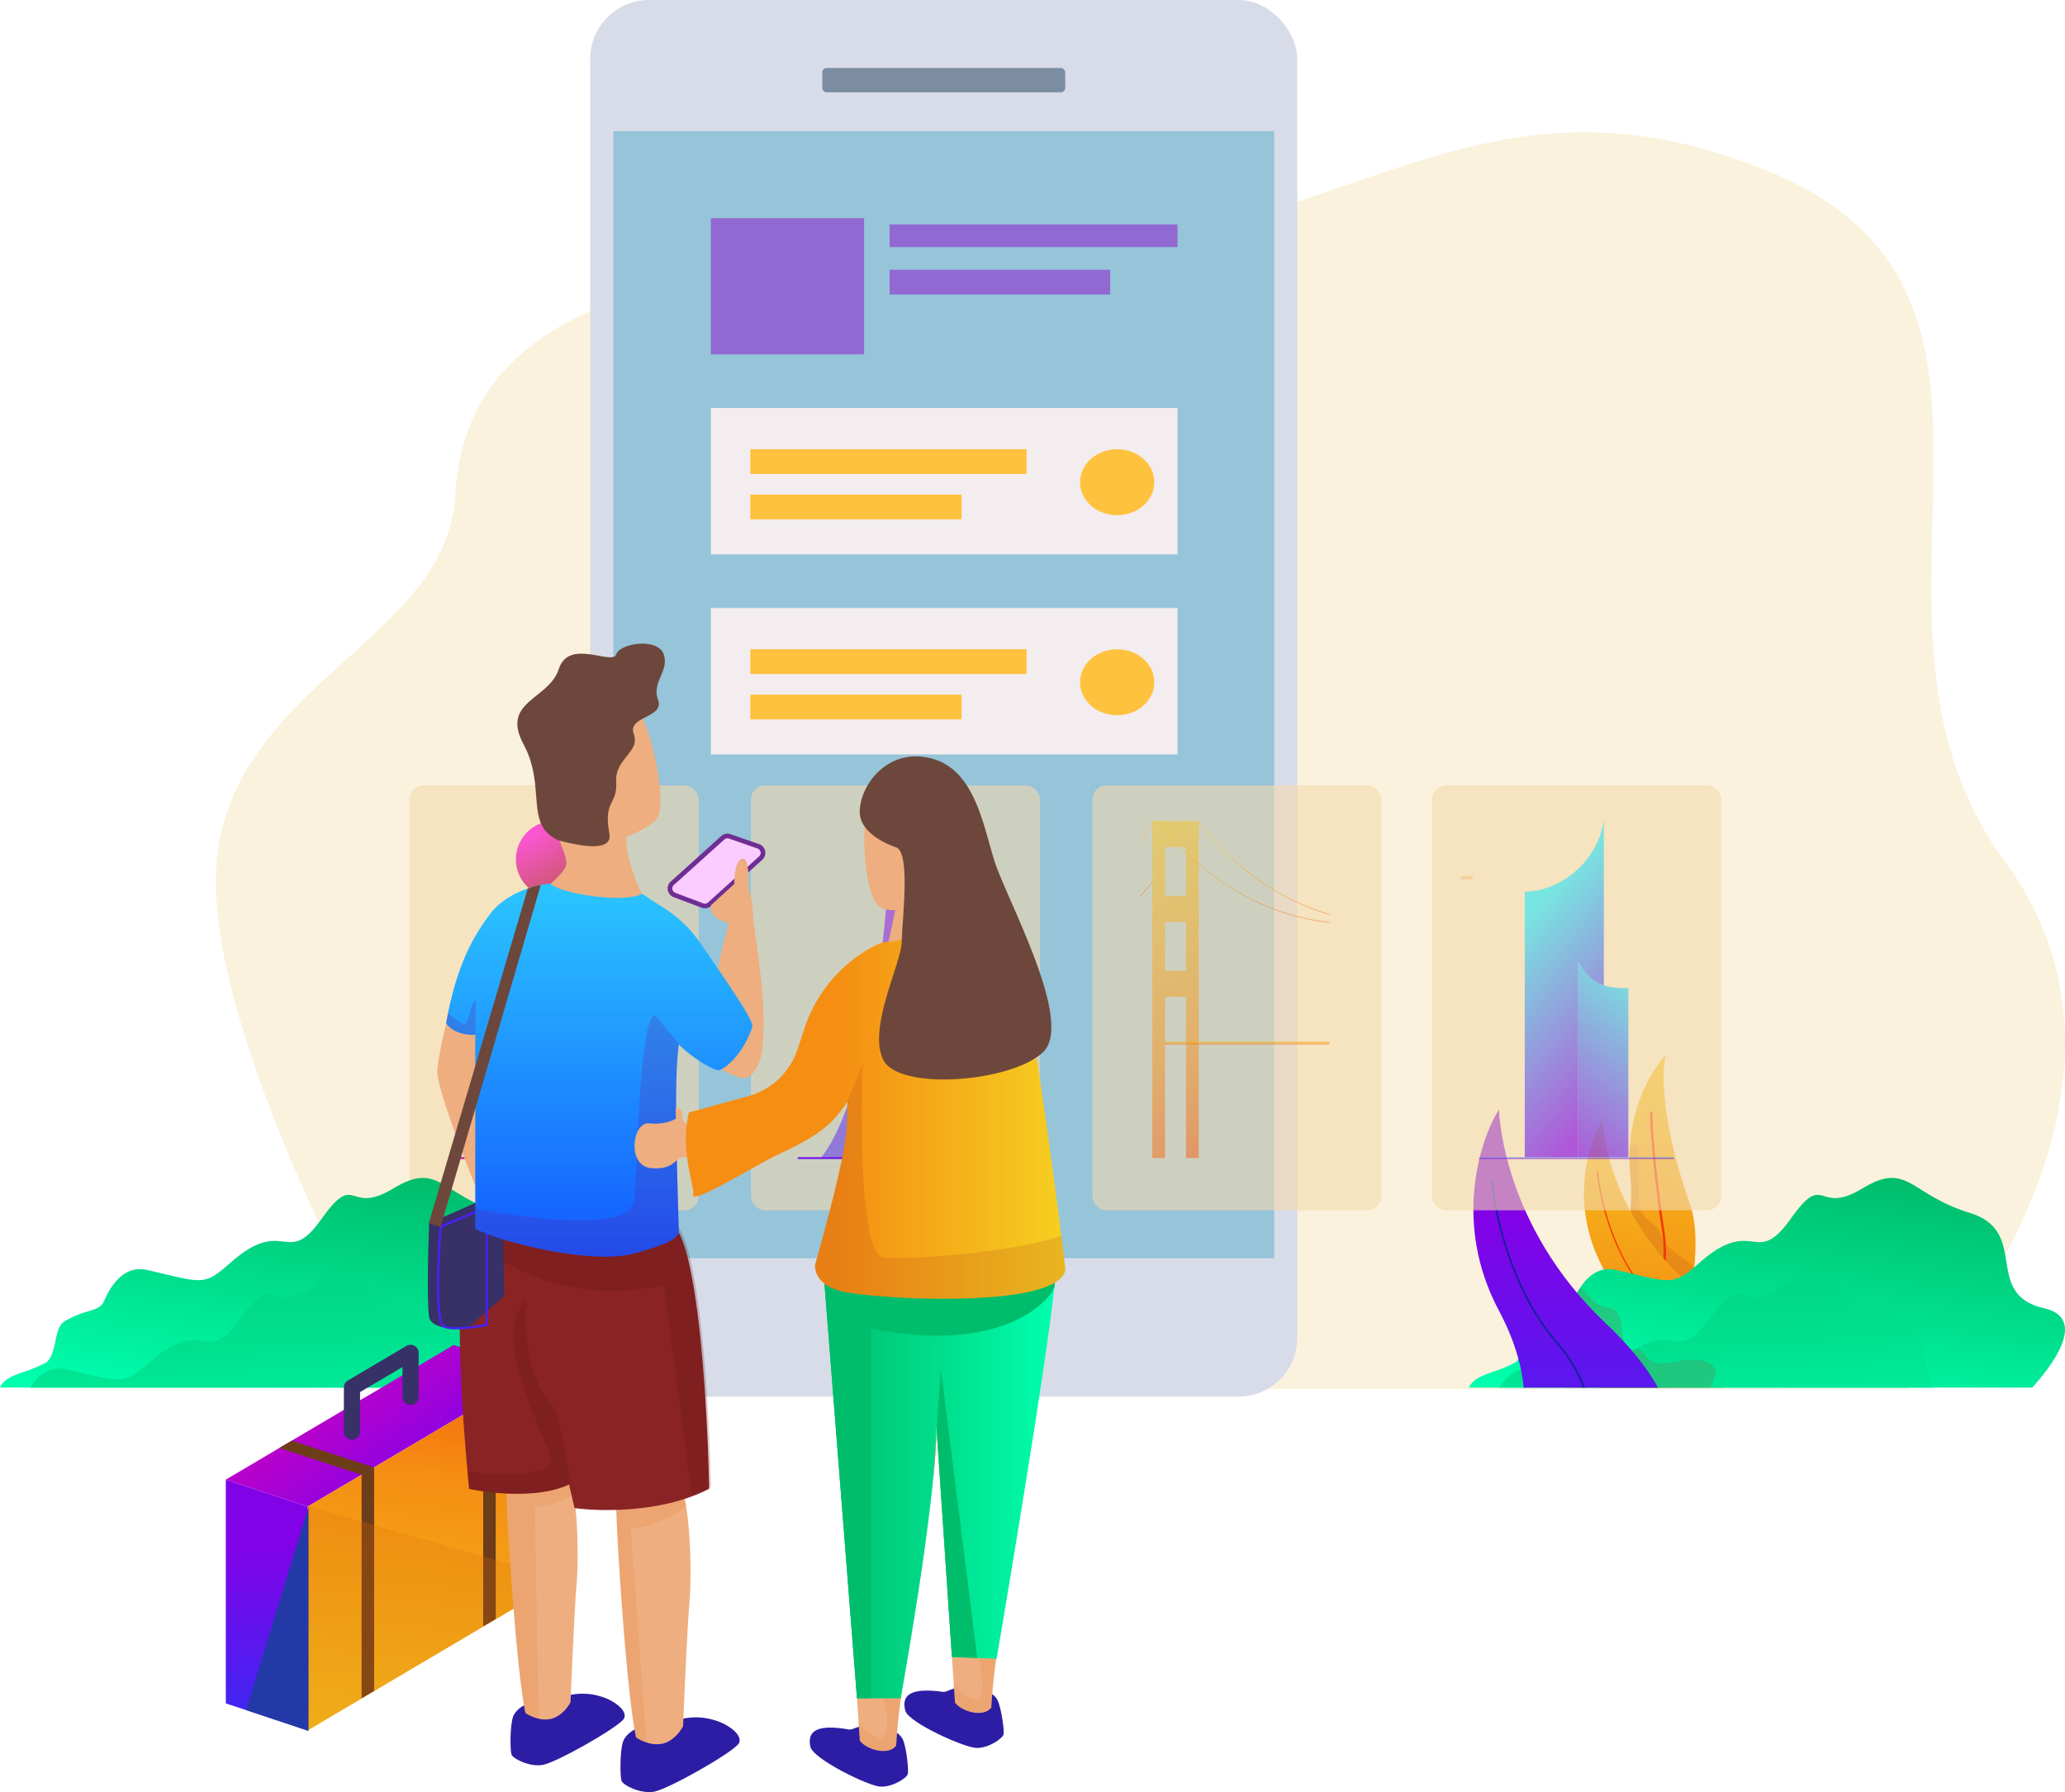 <svg xmlns="http://www.w3.org/2000/svg" xmlns:xlink="http://www.w3.org/1999/xlink" viewBox="0 0 1185.54 1029.11"><defs><style>.cls-1{fill:#efc056;fill-opacity:0.2;}.cls-2{fill:url(#linear-gradient);}.cls-3{fill:#ad3d1e;fill-opacity:0.18;}.cls-4{fill:#f53803;}.cls-5{fill:url(#linear-gradient-2);}.cls-6{fill:url(#linear-gradient-3);}.cls-7{fill:url(#linear-gradient-4);}.cls-18,.cls-19,.cls-20,.cls-21,.cls-22,.cls-23,.cls-27,.cls-8{fill-opacity:0.48;}.cls-8{fill:url(#linear-gradient-5);}.cls-9{fill:url(#linear-gradient-6);}.cls-10{fill:#16219d;}.cls-11{fill:#d7dce8;}.cls-12{fill:#96c4d9;}.cls-13{fill:#7c8ca1;}.cls-14{fill:#f4d9ae;opacity:0.6;}.cls-15,.cls-16{fill-opacity:0.62;}.cls-15{fill:url(#radial-gradient);}.cls-16{fill:url(#linear-gradient-7);}.cls-17{fill:url(#linear-gradient-8);}.cls-18{fill:url(#linear-gradient-9);}.cls-19{fill:url(#linear-gradient-10);}.cls-20{fill:url(#linear-gradient-11);}.cls-21{fill:url(#linear-gradient-12);}.cls-22{fill:url(#linear-gradient-13);}.cls-23{fill:url(#linear-gradient-14);}.cls-24,.cls-25,.cls-26{isolation:isolate;opacity:0.62;}.cls-24{fill:url(#linear-gradient-15);}.cls-25{fill:url(#linear-gradient-16);}.cls-26{fill:url(#linear-gradient-17);}.cls-27{fill:url(#linear-gradient-18);}.cls-28{fill:url(#linear-gradient-19);}.cls-29{fill:url(#linear-gradient-20);}.cls-30{fill:url(#linear-gradient-21);}.cls-31{fill:url(#linear-gradient-22);}.cls-32{fill:url(#linear-gradient-23);}.cls-33{fill:url(#linear-gradient-24);}.cls-34{fill:#6d3c18;}.cls-35{fill:#373168;}.cls-36{fill:#dc6e09;fill-opacity:0.23;}.cls-37{fill:#2439a8;}.cls-38{fill:#2c1da4;}.cls-39{fill:#eeae7f;}.cls-40,.cls-44{fill:#e98d4b;}.cls-40{fill-opacity:0.26;}.cls-41{fill:#8a2424;}.cls-42{fill:#5c1111;fill-opacity:0.22;}.cls-43{fill:url(#linear-gradient-25);}.cls-45{fill:#00bd6b;}.cls-46{fill:none;stroke:#4722f2;stroke-width:1.33px;}.cls-47{fill:#6d473b;}.cls-48{fill:#fbccff;stroke:#6e2e93;stroke-linejoin:round;stroke-width:2.67px;}.cls-49{fill:url(#linear-gradient-26);}.cls-50{fill:#6b1097;fill-opacity:0.21;}.cls-51{fill:url(#linear-gradient-27);}.cls-52{fill:url(#linear-gradient-28);}.cls-53{fill:#9269d2;}.cls-54{fill:#f3edef;}.cls-55{fill:#ffc23f;}</style><linearGradient id="linear-gradient" x1="914.1" y1="165.48" x2="974.45" y2="454.4" gradientTransform="matrix(1, 0, 0, -1, 0, 1033.55)" gradientUnits="userSpaceOnUse"><stop offset="0" stop-color="#f53803"/><stop offset="0.4" stop-color="#f58e13"/><stop offset="1" stop-color="#f5d020"/></linearGradient><linearGradient id="linear-gradient-2" x1="932.55" y1="176.12" x2="968.83" y2="415.92" xlink:href="#linear-gradient"/><linearGradient id="linear-gradient-3" x1="1030.89" y1="364.54" x2="1009.23" y2="217.1" gradientTransform="matrix(1, 0, 0, -1, 0, 1033.55)" gradientUnits="userSpaceOnUse"><stop offset="0" stop-color="#00bd6b"/><stop offset="1" stop-color="#00ffae"/></linearGradient><linearGradient id="linear-gradient-4" x1="978.14" y1="378.95" x2="989.05" y2="162.31" xlink:href="#linear-gradient-3"/><linearGradient id="linear-gradient-5" x1="842.05" y1="528.24" x2="842.05" y2="530.87" xlink:href="#linear-gradient"/><linearGradient id="linear-gradient-6" x1="898.89" y1="396.43" x2="898.89" y2="158.8" gradientTransform="matrix(1, 0, 0, -1, 0, 1033.55)" gradientUnits="userSpaceOnUse"><stop offset="0.26" stop-color="#8202e7"/><stop offset="1" stop-color="#3929f4"/></linearGradient><radialGradient id="radial-gradient" cx="470.39" cy="809.9" r="1" gradientTransform="matrix(34.46, 54.78, 117.8, -74.1, -111311, 34724.51)" gradientUnits="userSpaceOnUse"><stop offset="0" stop-color="#ff00e5"/><stop offset="0.48" stop-color="#bb004e"/><stop offset="1" stop-color="#b00035"/></radialGradient><linearGradient id="linear-gradient-7" x1="318.26" y1="518.31" x2="318.26" y2="368.25" gradientTransform="matrix(1, 0, 0, -1, 0, 1033.55)" gradientUnits="userSpaceOnUse"><stop offset="0" stop-color="#b00035"/><stop offset="1" stop-color="#ff00e5"/></linearGradient><linearGradient id="linear-gradient-8" x1="318.25" y1="369.01" x2="318.25" y2="368.01" xlink:href="#linear-gradient-7"/><linearGradient id="linear-gradient-9" x1="735.01" y1="352.29" x2="621.72" y2="565.25" xlink:href="#linear-gradient"/><linearGradient id="linear-gradient-10" x1="716.06" y1="433.23" x2="716.06" y2="435.87" xlink:href="#linear-gradient"/><linearGradient id="linear-gradient-11" x1="663.8" y1="510.1" x2="640.76" y2="561.37" xlink:href="#linear-gradient"/><linearGradient id="linear-gradient-12" x1="676.01" y1="515.59" x2="652.97" y2="566.85" xlink:href="#linear-gradient"/><linearGradient id="linear-gradient-13" x1="716.25" y1="489.19" x2="712.64" y2="571.53" xlink:href="#linear-gradient"/><linearGradient id="linear-gradient-14" x1="727.65" y1="489.69" x2="724.04" y2="572.03" xlink:href="#linear-gradient"/><linearGradient id="linear-gradient-15" x1="952.16" y1="468.44" x2="887.38" y2="379.95" gradientTransform="matrix(1, 0, 0, -1, 0, 1033.55)" gradientUnits="userSpaceOnUse"><stop offset="0.01" stop-color="#29e8f4"/><stop offset="1" stop-color="#8202e7"/></linearGradient><linearGradient id="linear-gradient-16" x1="864.31" y1="496.23" x2="944.58" y2="423.49" xlink:href="#linear-gradient-15"/><linearGradient id="linear-gradient-17" x1="905.12" y1="369.38" x2="905.12" y2="368.16" xlink:href="#linear-gradient-15"/><linearGradient id="linear-gradient-18" x1="513.87" y1="562.13" x2="513.87" y2="324.64" xlink:href="#linear-gradient-6"/><linearGradient id="linear-gradient-19" x1="513.88" y1="369.01" x2="513.88" y2="367.78" xlink:href="#linear-gradient-6"/><linearGradient id="linear-gradient-20" x1="187.5" y1="364.54" x2="165.83" y2="217.1" xlink:href="#linear-gradient-3"/><linearGradient id="linear-gradient-21" x1="134.75" y1="378.95" x2="145.65" y2="162.31" xlink:href="#linear-gradient-3"/><linearGradient id="linear-gradient-22" x1="153.15" y1="183.88" x2="153.15" y2="39.9" xlink:href="#linear-gradient-6"/><linearGradient id="linear-gradient-23" x1="183.28" y1="263.87" x2="242.44" y2="181.61" gradientTransform="matrix(1, 0, 0, -1, 0, 1033.55)" gradientUnits="userSpaceOnUse"><stop offset="0" stop-color="#d601bd"/><stop offset="1" stop-color="#8202e7"/></linearGradient><linearGradient id="linear-gradient-24" x1="262.44" y1="714.5" x2="224.1" y2="1046.54" gradientTransform="matrix(1, 0, 0, 1, 0, 0)" xlink:href="#linear-gradient"/><linearGradient id="linear-gradient-25" x1="473.33" y1="846.84" x2="606.17" y2="846.84" gradientTransform="matrix(1, 0, 0, 1, 0, 0)" xlink:href="#linear-gradient-3"/><linearGradient id="linear-gradient-26" x1="344.03" y1="721.61" x2="344.03" y2="507.4" gradientUnits="userSpaceOnUse"><stop offset="0" stop-color="#125aff"/><stop offset="1" stop-color="#2bc6ff"/><stop offset="1" stop-color="#2bc6ff"/></linearGradient><linearGradient id="linear-gradient-27" x1="493.27" y1="599.96" x2="486.88" y2="642.66" gradientTransform="matrix(1, 0, 0, 1, 0, 0)" xlink:href="#linear-gradient"/><linearGradient id="linear-gradient-28" x1="393.74" y1="636.96" x2="611.65" y2="636.96" gradientUnits="userSpaceOnUse"><stop offset="0.4" stop-color="#f58e13"/><stop offset="1" stop-color="#f5d020"/></linearGradient></defs><g id="Capa_2" data-name="Capa 2"><g id="Travel_Apps_Reservation" data-name="Travel Apps Reservation"><path class="cls-1" d="M1151.14,494.88c82.75,112-3.05,248.45-56.28,302.71H232.39c-39-66.93-115.3-221.17-108-302.71C133.52,393,256.73,367.11,261.29,285s70-138.42,287.49-135.38,289-123.21,465.46-51.71S1047.7,354.94,1151.14,494.88Z"/><path class="cls-2" d="M957.89,796.83c10.2-33.67,20.79-81.22,12.59-104.48-12.88-36.56-18-69.53-14.08-86.61-8.29,8.49-24,34.29-20.38,69.53,4.5,44.05-24,109.09-35.06,116.58a5.48,5.48,0,0,0-2.62,5Z"/><path class="cls-3" d="M964.23,721.13c-4.74-3.39-9.27-6.63-10.3-10.72-1.21-4.78-4.21-7.17-6.95-9.36-2.22-1.78-4.27-3.42-5.09-6.08-1.34-4.38-1.3-8.24-1.23-14.75,0-2.35.05-5,0-8.23,0-2,0-3.86,0-5.53.11-8,.16-11.73-5-7.7a100.1,100.1,0,0,0,.33,16.51,111,111,0,0,1,0,20.23,150.17,150.17,0,0,0,29,37.61q3.33,3.15,6.21,6.19.84-5.74,1.37-11.26A54.83,54.83,0,0,0,964.23,721.13Z"/><path class="cls-4" d="M932.73,794.54l-1.2-.58c.75-1.57,1.55-3.22,2.38-4.93,10-20.56,25-51.62,20.33-81.89-3-19.13-7-53.66-6.9-68.74h1.34c-.11,15,3.93,49.44,6.88,68.53,4.75,30.68-10.42,62-20.45,82.67C934.28,791.32,933.48,793,932.73,794.54Z"/><path class="cls-5" d="M989.42,796.83c6.49-7.91,10.28-31-24.33-63.72-44.05-41.66-45-89.91-45-89.91-8.09,13-19.42,48.07,0,84.52,19.09,35.83,8.46,60.69.41,69.11Z"/><path class="cls-4" d="M944.74,742c-19.74-22.38-26.86-55.61-28-69.44l.73-.06c1.09,13.75,8.19,46.81,27.78,69,9.89,11.22,14,25.07,15.14,37.79a91.91,91.91,0,0,1-.16,17.48h-.74a90.33,90.33,0,0,0,.17-17.41C958.58,766.79,954.5,753.12,944.74,742Z"/><path class="cls-6" d="M1166.7,796.83c15.75-17.4,29.61-40.32,6.84-45.58-18-4.16-19.82-15.31-21.66-26.72-1.8-11.2-3.65-22.65-20.94-28-12.86-4-21.06-9.06-27.6-13.14-11.21-7-17.57-10.95-34.23-.88-11.94,7.22-17.35,5.65-21.58,4.42-5.12-1.49-8.51-2.47-19.64,13.17-10.11,14.2-15.33,13.61-21.9,12.86s-14.69-1.68-30.59,12.42c-13.48,12-15.78,11.41-37.67,6.21-2.92-.7-6.18-1.47-9.86-2.31-11.06-2.52-19.23,5.13-24.71,17.78-1.61,3.72-4.69,4.65-9.18,6a53.33,53.33,0,0,0-13.47,5.69c-3.33,2-4.28,6.58-5.29,11.35-1,4.55-2,9.3-5.1,12.21a75.2,75.2,0,0,1-12.47,5.26c-6.61,2.31-12.13,4.25-14.25,9.23Z"/><path class="cls-7" d="M860.7,796.83h249.2c-2.57-4.57-3.43-9.91-4.3-15.31-1.8-11.2-3.64-22.65-20.94-28-12.86-3.95-21.06-9.06-27.6-13.13-11.21-7-17.57-10.95-34.23-.89-11.94,7.22-17.35,5.65-21.58,4.42-5.12-1.49-8.51-2.47-19.64,13.17-10.11,14.21-15.33,13.61-21.9,12.86s-14.69-1.67-30.59,12.43c-13.48,12-15.78,11.41-37.67,6.2-2.91-.69-6.18-1.47-9.86-2.31C872.86,784.32,865.92,788.68,860.7,796.83Z"/><path class="cls-8" d="M838.58,503v1.87h6.95V503Z"/><path class="cls-3" d="M889.49,769a253.87,253.87,0,0,0,17.38-29.74,18.41,18.41,0,0,1,5,4.58c2.63,3.06,5.44,6.34,11.22,7,6.83.77,7.64,7.91,8.36,14.23.64,5.64,1.21,10.62,5.9,9.85,4-.66,5.33,1.08,6.92,3.1,2.38,3,5.27,6.74,18.37,3.89,17.43-3.78,22.33,2.68,22.6,6.38l-3.15,8.52H917.9l-26.3-10A146.25,146.25,0,0,1,889.49,769Z"/><path class="cls-9" d="M951.9,796.83c-6.06-10.92-15.57-23.25-29.9-36.8-60.23-56.95-61.45-122.92-61.45-122.92-11.07,17.76-26.55,65.72,0,115.55,8.87,16.65,13.05,31.57,14.26,44.46l.44-.29Z"/><path class="cls-10" d="M894.18,772.24c-27-30.59-36.72-76-38.23-94.93l1-.08c1.49,18.79,11.2,64,38,94.35a79.81,79.81,0,0,1,14.91,25.25h-1.07A78.85,78.85,0,0,0,894.18,772.24Z"/><rect class="cls-11" x="338.87" width="405.89" height="802.02" rx="33.71"/><rect class="cls-12" x="352.12" y="75.32" width="379.39" height="647.19"/><rect class="cls-13" x="472.07" y="39.05" width="139.48" height="13.95" rx="2.5"/><ellipse class="cls-13" cx="541.81" cy="764.14" rx="31" ry="31.12"/><rect class="cls-14" x="235.14" y="451.01" width="166" height="244.01" rx="8.11"/><rect class="cls-14" x="822.16" y="451.01" width="166" height="244.01" rx="8.11"/><rect class="cls-14" x="627.15" y="451.01" width="166" height="244.01" rx="8.11"/><rect class="cls-14" x="431.15" y="451.01" width="166" height="244.01" rx="8.11"/><circle class="cls-15" cx="318.25" cy="493.48" r="22.07"/><path class="cls-16" d="M314.52,515.23v5.37a5,5,0,0,0-1.7,3.76v9.25a5,5,0,0,0,1.7,3.77V665.3H322V537.38a5,5,0,0,0,1.71-3.77v-9.25A5,5,0,0,0,322,520.6v-5.36a22.9,22.9,0,0,1-3.73.31A21.92,21.92,0,0,1,314.52,515.23Z"/><path class="cls-17" d="M374.18,665.54H262.33v-1H374.18Z"/><path class="cls-18" d="M688.23,471.42H661.52V665h7.37v-92.6h12V665h7.37Zm-19.34,15h12v28h-12Zm0,43h12v28h-12Z"/><path class="cls-19" d="M763.23,599.84V598H668.89v1.87Z"/><path class="cls-20" d="M654.57,515.12q3.57-4.07,6.95-8.29v-.65q-3.37,4.23-6.95,8.32Z"/><path class="cls-21" d="M654.57,484.77c2.6-4.31,5-8.7,7.13-13.14l-.36-.18c-2,4.23-4.31,8.41-6.77,12.52Z"/><path class="cls-22" d="M763.23,529.89v-.41c-50.24-5.35-85.46-40-97.47-58.06l-.34.23C677.47,489.76,712.81,524.54,763.23,529.89Z"/><path class="cls-23" d="M763.23,525.36v-.43c-38.14-11.33-64.72-38.31-74.83-53.51l-.34.23C698.22,486.91,724.91,514,763.23,525.36Z"/><path class="cls-24" d="M934.86,567.49v97H906V552.38C913.57,565.71,922,567.49,934.86,567.49Z"/><path class="cls-25" d="M875.38,664.54V512c20.4,0,41.68-17.16,45.4-40.73v94.55c-5.7-1.86-10.39-5.7-14.8-13.46V664.54Z"/><path class="cls-26" d="M961,665.54H849.2v-1H961Z"/><path class="cls-27" d="M516.32,472.17a.75.75,0,1,0-1.5,0V480h-1.14a2.54,2.54,0,0,0-2.51,2.44q-.14,3.38-.3,6.67h-1.22a2,2,0,0,0-2,2v9.19a2,2,0,0,0,2,2h.49c-2,31.65-5.36,58-9.41,79.67h-6a2,2,0,0,0-2,2v9.19a2,2,0,0,0,2,2h3.32c-8.28,37.74-19.62,61.61-27,69.9h85.57c-10.41-19.07-18.08-44-23.62-69.9h3.37a2,2,0,0,0,2-2v-9.19a2,2,0,0,0-2-2h-6a651.46,651.46,0,0,1-9.4-79.67h.49a2,2,0,0,0,2-2v-9.19a2,2,0,0,0-2-2h-1.08q-.12-3.49-.18-6.69a2.47,2.47,0,0,0-2.51-2.42h-1.41Zm7.15,133.5H507.61c-6.65,23.08-10.9,43.49-10.9,43.49H532S528.09,626.82,523.47,605.67Z"/><path class="cls-28" d="M569.8,665.54H458v-1H569.8Z"/><path class="cls-29" d="M323.31,796.83c15.75-17.4,29.61-40.32,6.83-45.58-18-4.16-19.81-15.31-21.65-26.72-1.8-11.2-3.64-22.65-20.94-28-12.86-4-21.06-9.06-27.6-13.14-11.21-7-17.57-10.95-34.23-.88-11.94,7.22-17.35,5.65-21.58,4.42-5.12-1.49-8.51-2.47-19.64,13.17-10.11,14.2-15.33,13.61-21.9,12.86s-14.7-1.68-30.59,12.42c-13.48,12-15.79,11.41-37.67,6.21-2.92-.7-6.18-1.47-9.86-2.31-11.06-2.52-19.23,5.13-24.71,17.78-1.61,3.72-4.69,4.65-9.18,6a53.22,53.22,0,0,0-13.48,5.69c-3.32,2-4.28,6.58-5.28,11.35-1,4.55-2,9.3-5.1,12.21a75.28,75.28,0,0,1-12.48,5.26c-6.6,2.31-12.13,4.25-14.25,9.23Z"/><path class="cls-30" d="M17.3,796.83H266.51c-2.57-4.57-3.43-9.91-4.3-15.31-1.8-11.2-3.64-22.65-20.94-28-12.86-3.95-21.06-9.06-27.6-13.13-11.21-7-17.57-10.95-34.23-.89-11.94,7.22-17.35,5.65-21.58,4.42-5.12-1.49-8.51-2.47-19.64,13.17-10.11,14.21-15.33,13.61-21.9,12.86s-14.7-1.67-30.59,12.43c-13.48,12-15.79,11.41-37.67,6.2-2.92-.69-6.18-1.47-9.86-2.31C29.46,784.32,22.53,788.68,17.3,796.83Z"/><path class="cls-31" d="M129.64,849.67l47,15.47v128.5l-47-15.47Z"/><path class="cls-32" d="M129.64,849.67l47,15.47L307.5,787.81l-47-15.47Z"/><polygon class="cls-33" points="307.5 787.81 307.5 916.31 176.67 993.64 176.67 865.14 177.04 864.92 307.5 787.81"/><path class="cls-34" d="M214.79,842.65l-7.19,4.22V975.21l7.19-4.21Z"/><path class="cls-34" d="M207.6,846.87l7.19-4.22-47.33-15.34-7.16,4.23Z"/><path class="cls-34" d="M284.6,801.34l-7.19,4.21V933.89l7.19-4.21Z"/><path class="cls-35" d="M238,772.85a4.62,4.62,0,0,1,2.34,4v25.3a4.64,4.64,0,0,1-9.28,0V785l-24.35,14.4v22.66a4.64,4.64,0,0,1-9.28,0V796.76a4.61,4.61,0,0,1,2.28-4l33.63-19.89A4.65,4.65,0,0,1,238,772.85Z"/><polygon class="cls-36" points="307.5 902.27 307.5 916.31 176.67 993.64 176.67 865.14 177.04 864.92 177.14 865.02 307.5 902.27"/><polygon class="cls-37" points="141.26 982 177.14 865.02 177.14 994.02 141.26 982"/><path class="cls-38" d="M294.5,986c1.41-4.24,6.32-6.95,8.6-7.78,1.06.36,7,0,22.13-4.35,19-5.42,37.57,7.77,32.63,13.54s-39,25-46.52,26.14-16.84-3.65-17.67-6S292.73,991.32,294.5,986Z"/><path class="cls-39" d="M331.05,909.39c-1.12,13-2.8,50.76-3.5,68-1.17,2.48-4.94,7.87-10.71,9.54a15,15,0,0,1-7.71,0,24.51,24.51,0,0,1-7.43-3.2c-5.28-23.13-11.48-120-10.94-131.79,6.91-6.21,22.77-17.55,31-13.27,3.73,1.95,6.16,9.69,7.68,19.54C332.06,875.37,331.93,899,331.05,909.39Z"/><path class="cls-40" d="M307.14,865l2,121.85a24.51,24.51,0,0,1-7.43-3.2c-5.28-23.13-11.48-120-10.94-131.79,6.91-6.21,22.77-17.55,31-13.27,3.73,1.95,6.16,9.69,7.68,19.54C324.09,861,314.14,865.72,307.14,865Z"/><path class="cls-38" d="M357.68,1000.17c1.48-4.43,6.6-7.25,9-8.11,1.11.37,7.28,0,23.11-4.55,19.78-5.65,39.19,8.11,34,14.13s-40.67,26.05-48.53,27.28-17.58-3.81-18.44-6.27S355.84,1005.7,357.68,1000.17Z"/><path class="cls-39" d="M395.82,920.2c-1.17,13.61-2.92,53-3.65,70.95-1.21,2.59-5.15,8.21-11.17,10a17,17,0,0,1-9.89-.59,24.63,24.63,0,0,1-5.91-2.81c-5.5-24.14-12-125.21-11.42-137.52a79.18,79.18,0,0,1,18-12.17c5.34-2.47,10.61-3.63,14.34-1.68a6.53,6.53,0,0,1,2,1.68c2.62,3.14,4.49,9.43,5.78,17.12C396.9,883.21,396.78,909.06,395.82,920.2Z"/><path class="cls-40" d="M362.15,878l9,122.5a24.63,24.63,0,0,1-5.91-2.81c-5.5-24.14-12-125.21-11.42-137.52a79.18,79.18,0,0,1,18-12.17h16.32c2.62,3.14,4.49,9.43,5.78,17.12C393.86,865.14,377.15,877,362.15,878Z"/><path class="cls-41" d="M407.13,854.94A85.36,85.36,0,0,1,398,859c-25.11,9.61-55.09,8.82-68.16,7l-3.12-13.42,0-.14c-17.41,8.33-45.51,5.15-57.39,2.53-.27-2.71-.59-6-.93-9.78-1.88-20.7-4.43-55.42-4.43-81.67,0-22.1,3.21-39.68,6.35-50.51a59.3,59.3,0,0,1,3.55-9.67,415.85,415.85,0,0,1,55.32-8.61,191.78,191.78,0,0,1,30.77-.28C373.53,695.6,384.29,699,388.7,706,401.82,726.65,406.39,814.37,407.13,854.94Z"/><path class="cls-42" d="M408.13,853.94A85.36,85.36,0,0,1,399,858h-1.89l-16-120c-67,15-109.83-26-109.83-26a59.3,59.3,0,0,1,3.55-9.67,415.85,415.85,0,0,1,55.32-8.61l30.76-.28C374.53,694.6,385.29,698,389.7,705,402.82,725.65,407.39,813.37,408.13,853.94Z"/><path class="cls-42" d="M327.14,852l-.38.53,0-.14c-17.41,8.33-45.51,5.15-57.39,2.53-.27-2.71-.59-6-.93-9.78,7.83.82,49.55,4.64,47.74-7.14-2-13-36-69-14-92,0,0-3.89,40.06,14.06,59.53C316.2,805.55,323.14,814,327.14,852Z"/><path class="cls-38" d="M572.61,976.18c-1.85-3.72-6.71-5.58-8.91-6-17-3.58-18.86,1.84-22.24,1.37-18.14-2.53-24.17,1.52-21.72,10.8,1.8,6.83,33.86,21.29,40.94,21.4s15-5.54,15.48-7.81S574.92,980.82,572.61,976.18Z"/><path class="cls-39" d="M548.28,977.68,536.6,803.85c15.63-13.16,37.69-30,45.51,0,16.82,37.14-9.76,116.09-13,176.67C564.73,986.57,551.91,982.82,548.28,977.68Z"/><path class="cls-40" d="M570.33,796.06c-5.77,8.26-15.27,30.21-7.13,51.94,5.87,15.63,4.19,25.3,2.62,34.38-1.15,6.7-2.26,13.08-.24,21.3,2.48,10.11.19,18.36-2,26.22-2,7.17-3.91,14-2,21.66,4,16,3.07,26-2.91,24.26a20.21,20.21,0,0,1-11.14-9.34l.75,11.2c3.63,5.14,16.45,8.89,20.82,2.84,1.16-21.68,5.31-45.71,9.39-69.33,7.32-42.4,14.42-83.49,3.62-107.34-1.55-5.94-3.66-10-6.16-12.69Z"/><path class="cls-38" d="M518.33,998.91c-1.71-3.78-6.51-5.81-8.69-6.35-16.86-4.17-18.92,1.18-22.27.59-18.05-3.16-24.21.68-22.09,10,1.57,6.89,33.09,22.46,40.17,22.81s15.21-5,15.74-7.26S520.48,1003.63,518.33,998.91Z"/><path class="cls-39" d="M493.64,999.54,482,825.71c15.62-13.16,37.68-30,45.51,0,16.81,37.14-9.77,116.09-13,176.66C510.09,1008.43,497.27,1004.68,493.64,999.54Z"/><path class="cls-40" d="M515.7,817.92c-5.78,8.26-15.28,30.21-7.13,51.94,5.86,15.63,4.19,25.3,2.62,34.38-1.16,6.7-2.26,13.08-.25,21.3,2.49,10.11.19,18.36-2,26.22-2,7.17-3.91,14-2,21.66,4,16,3.07,26-2.91,24.25a20.15,20.15,0,0,1-11.14-9.33l.75,11.2c3.63,5.14,16.45,8.89,20.82,2.83,1.16-21.67,5.31-45.7,9.39-69.32,7.33-42.4,14.42-83.49,3.63-107.34-1.55-5.94-3.66-10-6.17-12.69Z"/><path class="cls-43" d="M605.25,739.54c-5.43,51.31-33.1,213-33.1,213L561,952.09l-14.51-.56-8.8-131-.12-1.75c0,1.1,0,2.26,0,3.46-.13,8.12-.92,18.55-2.13,30.15h0c-5.25,50.43-18.35,122.85-18.35,122.85H492L473.33,737.13S605.15,704,606.15,726A110.91,110.91,0,0,1,605.25,739.54Z"/><path class="cls-44" d="M535.47,852.35l2.13-30.15C537.47,830.32,536.68,840.75,535.47,852.35Z"/><polygon class="cls-45" points="561.03 952.09 546.52 951.53 537.72 820.49 540.15 786.02 561.03 952.09"/><path class="cls-45" d="M605.25,739.54l-.6.48c.5,2-23.5,39-104.5,23V975.21H492L473.33,737.13S605.15,704,606.15,726A110.91,110.91,0,0,1,605.25,739.54Z"/><path class="cls-35" d="M246.77,757.72c-1.77-3.08-1.14-36.77-.4-55.24L274.67,690,288.48,689l1,55.19-20.73,18.37C262.83,762.88,250.3,763.85,246.77,757.72Z"/><path class="cls-39" d="M251.07,614.83c.59-10.07,5.76-30.12,8.26-38.88l32.46-2.58-12.21,124C269.83,674.06,250.48,624.9,251.07,614.83Z"/><path class="cls-39" d="M436.85,561.26c2.29,20.07,1.77,36.27.32,43.92l-26.88-10.34c-1.48-9,.52-22.38,1.79-36.73s7.65-27,5.37-28.47l14.83-4.78C432.28,529.37,434.55,541.12,436.85,561.26Z"/><path class="cls-39" d="M437.2,604.33c0-3-7.64-16.64-11.9-21.86l-20.69,25.65c4.68,3.59,17.37,11,22.26,11.08C433,619.34,437.17,608.14,437.2,604.33Z"/><path class="cls-46" d="M255,761.75c-5.28-2.26-3.55-39.15-2-57.31l26.44-11.21v67.5C273.49,762,260.3,764,255,761.75Z"/><path class="cls-39" d="M348.38,390c23.59,3.1,35.18,69.33,29.18,79.26-2.54,4.2-9.94,8.11-17.92,11.24-.68,10.78,5.68,26.43,8.94,32.92l.29,4.32-35.82,9.06-21.52-15.73c4.55-3.24,13.66-10.89,13.66-15.52s-6.76-19.46-10.14-26.29l-1.24-63.95C317.46,399.18,329.49,387.52,348.38,390Z"/><path class="cls-47" d="M349.84,478.61c2.18,11.53-18.81,6.66-29,4.05-20.24-8.87-6.88-30.26-20.24-55.2s14.55-25.53,20.24-43.35,30.83-1.78,32.91-8.31,24.05-9.8,27.32,0-7.13,15.74-3.27,26.13-17.81,9.2-13.95,19.59-11,14.11-10.1,27.47S346.21,459.36,349.84,478.61Z"/><path class="cls-48" d="M403.31,520l-16.09-6.06a4,4,0,0,1-1.26-6.71l29-26.14a4,4,0,0,1,4-.8L435.37,486a4,4,0,0,1,1.35,6.75L407.4,519.22A4,4,0,0,1,403.31,520Z"/><path class="cls-39" d="M426.57,493.09c3.27,0,3.24,9.73,3.09,16.62,0,0,4.44,13.15,1.78,21-4.14-.26-13.13.18-18.38-2.57s-5.35-6.68-4.83-8.34l13.34-12.2C421.57,496.16,424.6,493.09,426.57,493.09Z"/><path class="cls-49" d="M431.87,589.64c-4.75,15.38-16.76,25.71-20,24.89-5.26-1.31-16.78-9.2-21.67-14.28l-.46-.49c-2.88,20.07-1.2,63.84,0,108.21-1.84,2.8-2.67,5.49-25.64,11.83s-73.28-5.29-91.25-14.16V594.14c-2.68.43-12.32-.15-16.72-6.54q.53-3,1.09-5.8c6.56-32.66,17.24-47.51,23.69-56.34,9.69-13.27,27.55-17.57,35.27-18.06,5,5.82,42.51,11.5,52.43,5.82,3.17,2.09,8.35,5.48,13.33,8.69a70.15,70.15,0,0,1,19.63,19C428.13,579.07,432.58,587.34,431.87,589.64Z"/><path class="cls-47" d="M303,510.22,246.16,702.47l6.78,2.13,57.54-196.39A53.86,53.86,0,0,0,303,510.22Z"/><path class="cls-39" d="M515.89,504.93c.37,8.47-4.29,29.9-6.67,39.55L544.4,539,529.68,497.8C524.93,496.65,515.52,496.47,515.89,504.93Z"/><path class="cls-50" d="M272.84,596.51v-2.37c-2.68.43-12.32-.15-16.72-6.54q.53-3,1.09-5.8c3,2.57,8.51,6.92,9.93,6.21,2-1,3-13,6-13Z"/><path class="cls-50" d="M389.73,599.76c-2.88,20.07-1.2,63.84,0,108.21-1.84,2.8-2.67,5.49-25.64,11.83s-73.28-5.29-91.25-14.16V693.9l.3.12s89,18,91-5,3-106,12-106l14,17,0,.24Z"/><path class="cls-39" d="M393.6,645.08c3.3,1.83,23.92-7.55,33.82-11.25l42.39,11.51-21.06,13.35c-16.2.56-50.27,6.22-55.15,5.67-6.1-.68-5.39,7.67-19.69,6.45S363,644,372.73,645.08c7.77.87,13.11-1.39,15.37-2.73l-.22-6C394.6,636.82,389.47,642.8,393.6,645.08Z"/><path class="cls-36" d="M498.86,693.85c-4.06-24.8-4.18-58.89-3.94-75.67l1.2-2.07c1.82,1.47,4.75,6.23,1.88,13.56-2.28,5.81-1.67,9.3-.92,13.62a47.72,47.72,0,0,1,.92,8.91c0,2.33.31,5.52.67,9.27C499.67,671.74,500.76,683.11,498.86,693.85Z"/><path class="cls-51" d="M495.15,608s-.14,3.86-.23,10.17l-8.46,14.62v-.18c-1,1.54-2.08,3-3.1,4.34Z"/><path class="cls-52" d="M611.65,729.15c-3.5,21.13-94.48,17.87-124.23,13.2h0c-15.75-2.48-19.48-9.74-19.5-16h0c.08-.27.15-.54.23-.81.38-1.36.76-2.73,1.15-4.11l.57-2c.48-1.73,1-3.47,1.43-5.2,1.22-4.44,2.41-8.87,3.56-13.22q.64-2.43,1.27-4.83.42-1.64.84-3.24c.22-.87.44-1.73.65-2.6q.9-3.53,1.72-6.93c.58-2.36,1.13-4.68,1.65-6.93l.09-.39c.41-1.79.81-3.53,1.17-5.23.28-1.27.55-2.52.8-3.74.09-.41.17-.81.25-1.21s.22-1.06.32-1.58c.33-1.65.63-3.24.9-4.76.16-.9.31-1.77.45-2.62.1-.59.19-1.17.27-1.73.14-.91.27-1.79.38-2.63.17-1.23.3-2.38.4-3.46.06-.62.1-1.22.14-1.79s.08-1.32.09-1.92c.11-4.61.18-8.78.22-12.54v-.18l-.37.54c-.92,1.34-1.83,2.6-2.73,3.8v0c-7.62,10.16-15.14,15.86-36.35,25.79C434.39,668.69,397,692.25,398,686c.79-5-7.73-25.07-2.5-47.16l33.95-9.31a41.5,41.5,0,0,0,28.34-26.74L462,590.14a82.38,82.38,0,0,1,36.28-44.9c4.8-2.8,9-4.59,11.63-4.37,7.9.66,20.84-8.22,26.32-12.75l59.23,81.44c3.82,25.12,9.1,62.23,13.81,100l.6,4.85C610.48,719.34,611.07,724.26,611.65,729.15Z"/><path class="cls-39" d="M504.64,520.43c7.56,5.72,23.41-.85,30.39-4.85-5.79-22.65-20-75.91-30.39-67.33C491.62,459,495.2,513.28,504.64,520.43Z"/><path class="cls-47" d="M493.6,466.49c.2,11.85,15.64,18.44,21.26,20.23,7.9,4.1,3.06,41.69,2.81,54.2s-19.42,49-10.74,67.41,73.8,13.21,91.93-4.15S577.67,515.83,571,494.64s-11.49-53.11-36.77-59.24S493.34,451.68,493.6,466.49Z"/><path class="cls-3" d="M611.65,729.15c-3.5,21.13-94.48,17.87-124.23,13.2h0c-15.75-2.48-19.48-9.74-19.5-16h0c.08-.27.15-.54.23-.81.38-1.36.76-2.73,1.15-4.11l.57-2c.48-1.73,1-3.47,1.43-5.2,1.22-4.44,2.41-8.87,3.56-13.22q.64-2.43,1.27-4.83.42-1.64.84-3.24c.22-.87.44-1.73.65-2.6q.9-3.53,1.72-6.93c.58-2.36,1.13-4.68,1.65-6.93l.09-.39c.41-1.79.81-3.53,1.17-5.23.28-1.27.55-2.52.8-3.74.09-.41.17-.81.25-1.21s.22-1.06.32-1.58c.33-1.65.63-3.24.9-4.76.16-.9.31-1.77.45-2.62.1-.59.19-1.17.27-1.73.14-.91.27-1.79.38-2.63.17-1.23.3-2.38.4-3.46.06-.62.1-1.22.14-1.79s.08-1.32.09-1.92c.11-4.61.18-8.78.22-12.54v-.18l-.37.54.06-.15,9-22.08s-4,109.09,12,111.09c13,1.63,74.3-2.7,102.12-12.44l.6,4.85C610.48,719.34,611.07,724.26,611.65,729.15Z"/><rect class="cls-53" x="408.1" y="125.31" width="87.98" height="78.17"/><rect class="cls-53" x="510.74" y="128.86" width="165.3" height="13.03"/><rect class="cls-53" x="510.74" y="154.92" width="126.64" height="14.21"/><rect class="cls-54" x="408.1" y="234.27" width="267.94" height="84.09"/><rect class="cls-55" x="430.76" y="257.96" width="158.63" height="14.21"/><rect class="cls-55" x="430.76" y="284.01" width="121.31" height="14.21"/><ellipse class="cls-55" cx="641.38" cy="276.91" rx="21.33" ry="18.95"/><rect class="cls-54" x="408.1" y="349.15" width="267.94" height="84.09"/><rect class="cls-55" x="430.76" y="372.84" width="158.63" height="14.21"/><rect class="cls-55" x="430.76" y="398.89" width="121.31" height="14.21"/><ellipse class="cls-55" cx="641.38" cy="391.79" rx="21.33" ry="18.95"/></g></g></svg>